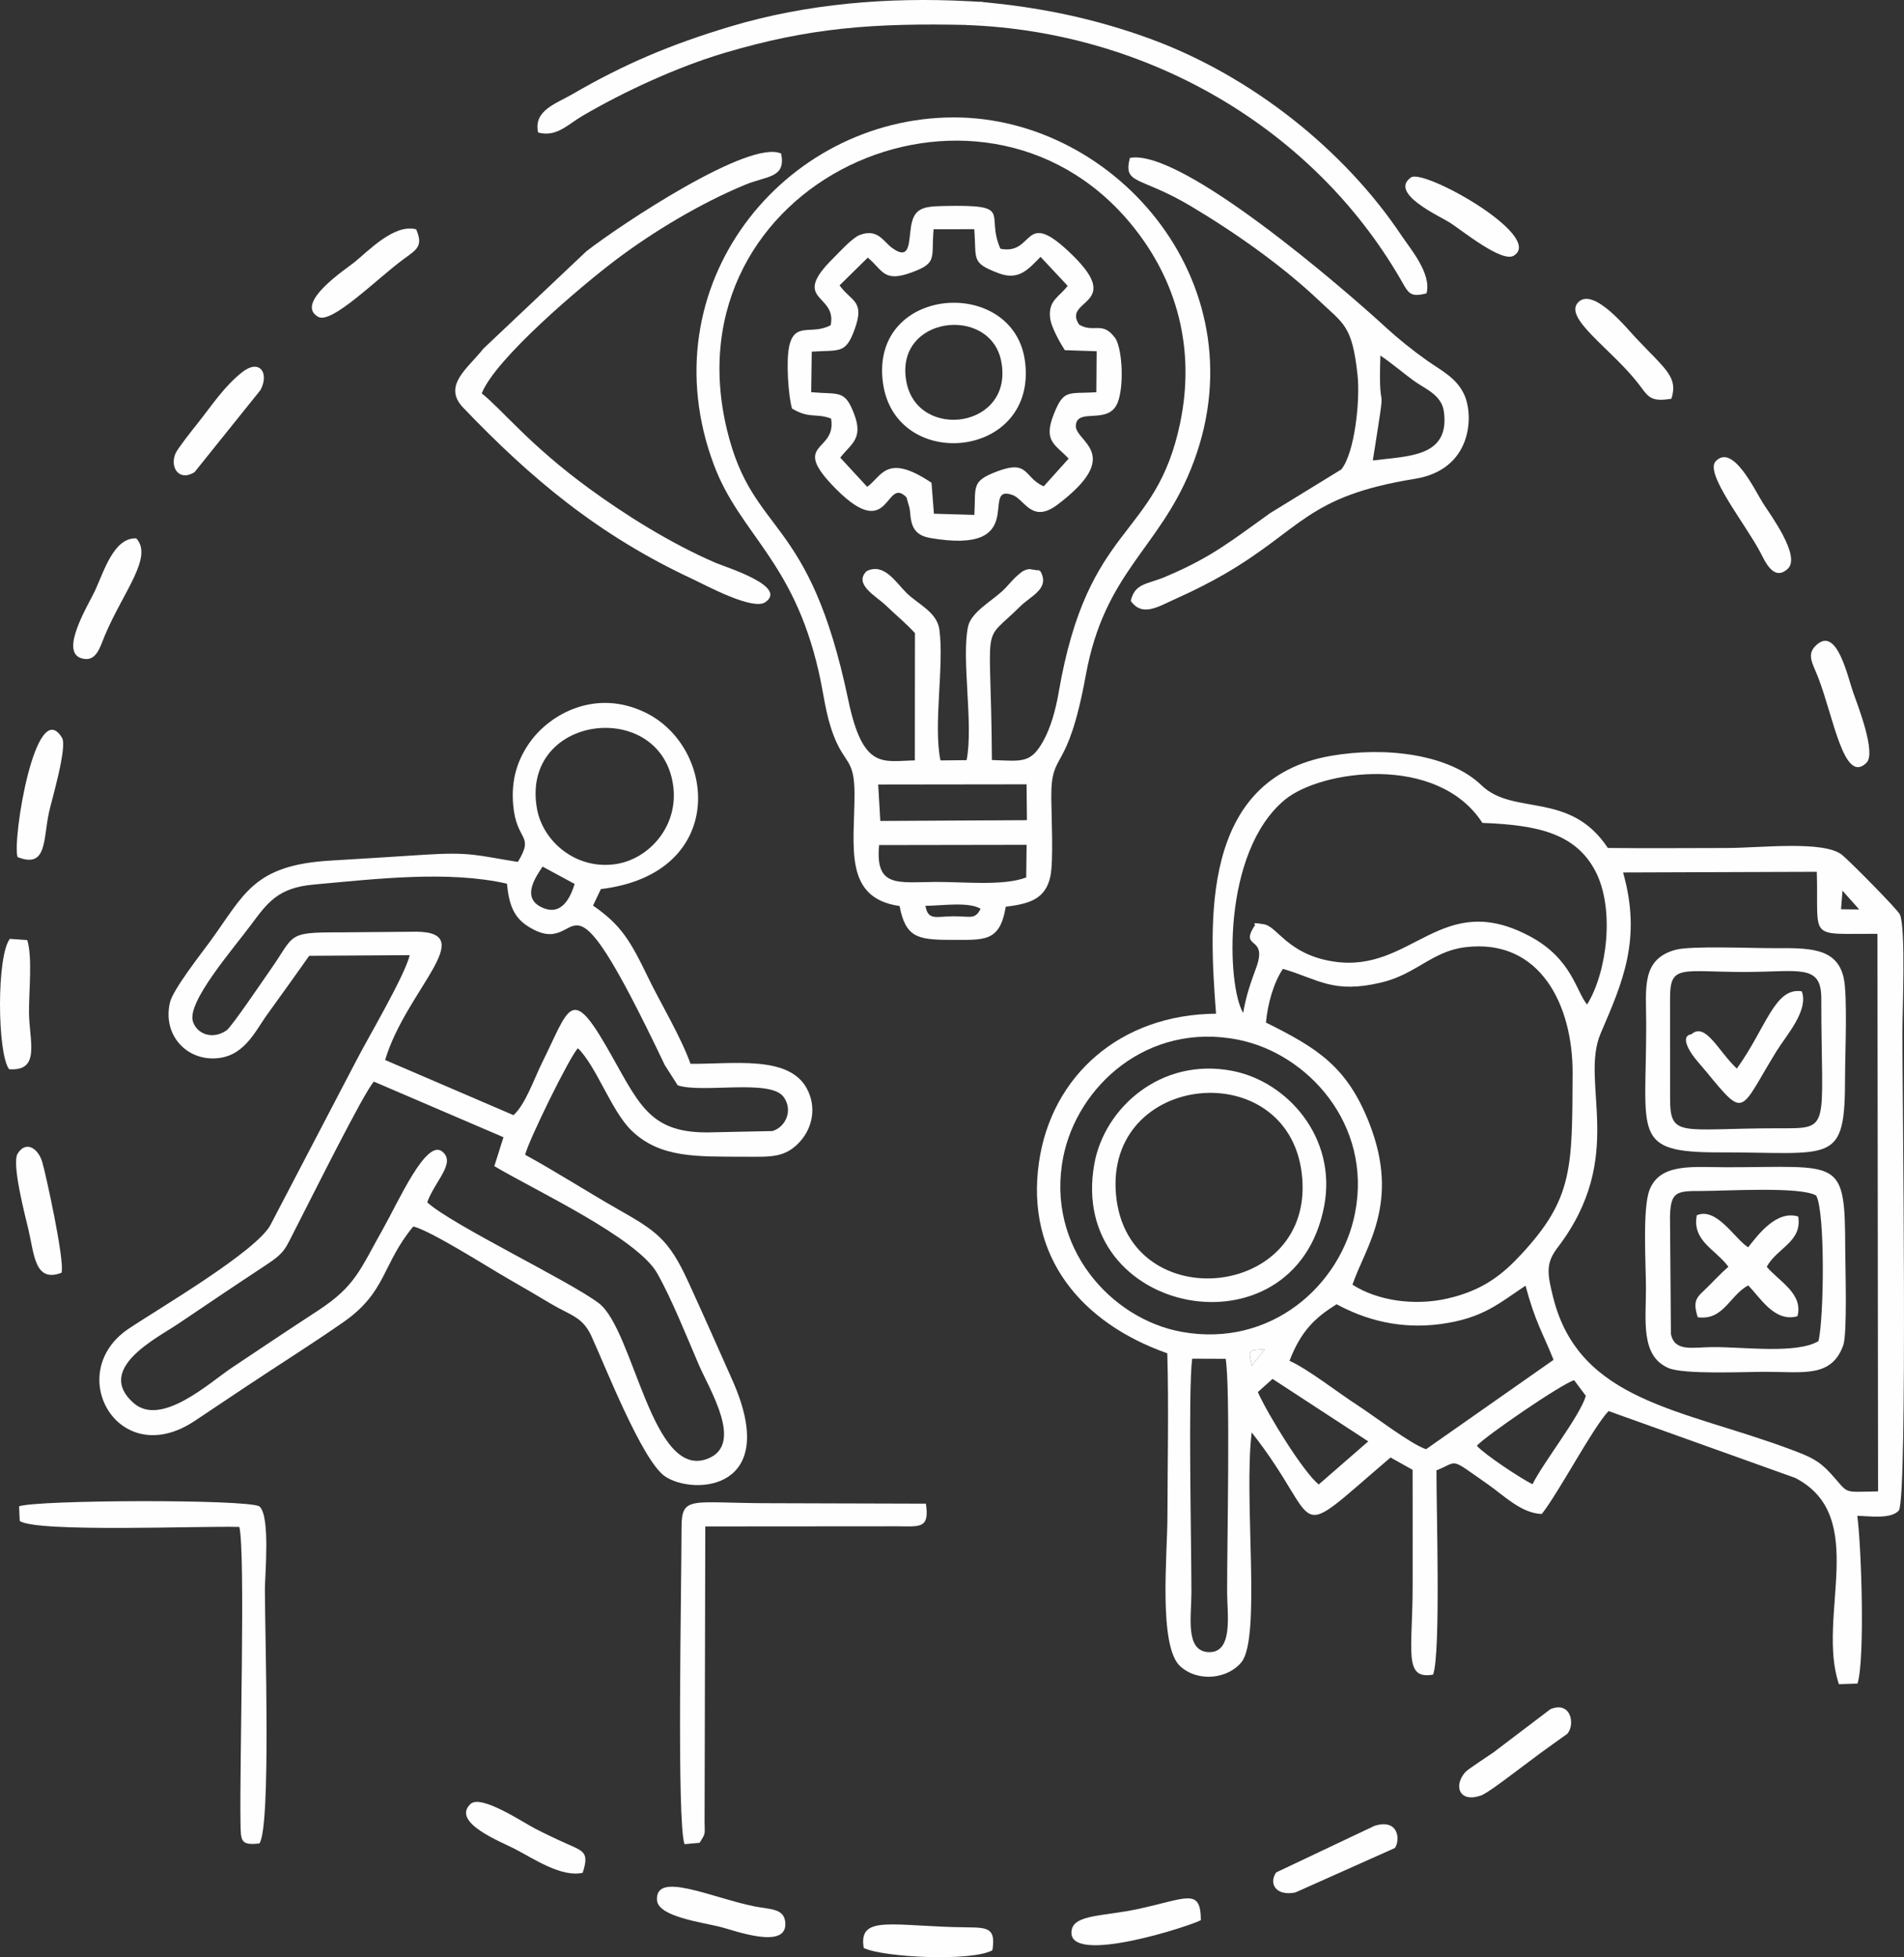 <?xml version="1.0" encoding="UTF-8"?>
<!DOCTYPE svg PUBLIC "-//W3C//DTD SVG 1.1//EN" "http://www.w3.org/Graphics/SVG/1.1/DTD/svg11.dtd">
<!-- Creator: CorelDRAW 2018 (64 Bit Versão de avaliação) -->
<svg xmlns="http://www.w3.org/2000/svg" xml:space="preserve" width="114.925mm" height="118.108mm" version="1.1" style="shape-rendering:geometricPrecision; text-rendering:geometricPrecision; image-rendering:optimizeQuality; fill-rule:evenodd; clip-rule:evenodd"
viewBox="0 0 4028.74 4140.3"
 xmlns:xlink="http://www.w3.org/1999/xlink">
 <rect x="0" y="0" width="4028.74" height="4140.3" fill="#333333" stroke="none"/>
 <defs>
  <style type="text/css">
   <![CDATA[
    .fil0 {fill:#FEFEFE}
   ]]>
  </style>
 </defs>
 <g id="Camada_x0020_1">
  <g id="_2388441015424">
   <path class="fil0" d="M2522.56 2874.22l70.92 0.28c10.14,64.07 2.85,386.53 3.02,494.47 0.07,44.99 13.98,129.16 -40.22,125.95 -48.92,-2.9 -35.26,-75.57 -35.3,-125.94 -0.09,-110.04 -7.12,-427.77 1.58,-494.75zm720.05 265.65c-24.25,-12.09 -100.95,-62.49 -117.7,-81.41 16.69,-19.49 177.69,-130.05 205.86,-138.75l24.8 33.17c-12.62,42.94 -88.7,138.76 -112.96,186.99zm-581.12 -195.01l31.12 -27.85 202.55 132.14 -104.88 91.24c-33.25,-27.42 -107.85,-148.31 -128.78,-195.53zm166.64 -185.81c60.38,32.65 133.46,53.38 219.27,42.02 90.87,-12.02 124.89,-44.58 180.56,-81.26 20.86,78.27 36.46,99.44 59.25,156.88l-269.77 189.05c-31.45,-10.11 -110.41,-70.63 -142.98,-91.66 -44.22,-28.55 -106,-77.35 -145.95,-95.36 24.67,-64.1 54.75,-91.48 99.62,-119.68zm-179.46 129.71c-7.24,-36.41 -8.27,-30.92 28.18,-34.72l-28.18 34.72zm218.5 -322.58c-29.96,152.73 -177.78,285.21 -366.37,251.37 -150.73,-27.04 -288.38,-180.44 -251.09,-369.57 29.51,-149.65 177.92,-286.93 370.59,-248.45 146.45,29.25 283.69,178.97 246.87,366.65zm-152.62 -516.61c75.62,21.97 105.78,53.37 208.53,28.8 73.68,-17.62 107.09,-66 177.32,-74.6 158.63,-19.44 227.9,122.93 227.14,267.03 -1.06,200.06 1.35,264.34 -109.01,383.03 -39.1,42.04 -80.25,75.94 -156.16,93.21 -69.52,15.81 -147.5,4.82 -200.63,-29.37 26.68,-79.3 102.27,-172 35.47,-341.88 -46.65,-118.64 -108.27,-157.97 -218.57,-212.63 3.8,-40.57 16.38,-84.34 35.9,-113.58zm-84.11 93.29c-34.64,-57.68 -45.52,-340.37 88.26,-451.05 76.16,-63.01 322.86,-98.08 417.99,49.02 115.37,4.27 197.68,21.56 239.57,103.02 40.43,78.62 24.78,211.57 -18.06,281.14 -23.26,-27.53 -31.92,-96.07 -119.61,-143.49 -189.5,-102.49 -250.03,78.06 -416.86,52.59 -96.67,-14.76 -118.73,-74.04 -146.93,-78.76 -34.26,-5.73 -13.75,0.18 -21.17,4.54 -30.66,49.12 29.37,18.53 4.49,86.98 -11.99,33 -21.35,58.63 -27.68,96.01zm1268.17 -258.63l35.35 39.7 -38.47 -0.43 3.12 -39.27zm-464.29 -38.56l409.96 -1.41c4.13,145.95 -21.64,130.7 128.26,131.17l1.34 1179.57c-77.72,1.03 -59.82,6.62 -99.57,-37.15 -25.67,-28.27 -43.36,-35.95 -84.77,-51.46 -228.54,-85.6 -447.75,-100.25 -503.16,-321.93 -12.55,-50.22 -15.88,-72.2 9.04,-104.76 147.73,-193.06 46.28,-348.15 91.54,-453.77 45.85,-107 87.53,-198.8 47.36,-340.26zm-32.23 -51.87c-80.49,-121.69 -199.65,-67.13 -267.26,-132.47 -68.03,-65.74 -202.75,-82.65 -319.2,-62.28 -277.63,48.56 -256.92,354.15 -242.57,545.39 -203.27,1.47 -348.34,131.72 -374.64,314.19 -28.83,200.02 89.81,340.18 271.51,404.19 3.19,114.21 0.53,232.51 0.27,347.13 -0.18,79.37 -19.48,273.56 27.47,315.35 38.72,34.45 101.49,25.67 129.34,-9.3 41.78,-52.46 4.27,-346.17 21.49,-485.81 157.55,200.66 72.83,241.42 293.83,53.05l46.66 26.11c0.38,81.51 -0.05,163.01 0.06,244.51 0.18,136.79 -20.51,200.02 43.27,188.71 16.62,-45.18 6.74,-354.41 7.14,-432.1 48.17,-18.95 24.79,-28.94 108.7,29.48 34.12,23.76 70.53,61.27 114.09,62.85 35.87,-45.1 108.42,-183.48 141.39,-217.76l394.61 141.26c158.38,81.24 44.53,293.59 92.78,436.48l39.37 -1.3c15.92,-51.15 8.39,-288.76 -0.48,-354.8 24.11,0.18 72.28,7.96 88.17,-11.79 18.47,-32.33 7.28,-889.74 7.26,-1007.36 -0.01,-46.69 7.52,-223.88 -5.25,-252.9 -4.59,-10.44 -108.19,-115.08 -122.99,-126.59 -39.2,-30.49 -173.41,-14.15 -243.59,-14.14 -83.7,0.01 -167.79,0.9 -251.44,-0.09z"/>
   <path class="fil0" d="M1046 2466.92c85.63,51.03 301.83,151.33 344.55,226.57 30.09,52.98 63.06,135.3 87.67,192.63 23.38,54.47 95.57,168.12 20.57,199.13 -119.34,49.34 -157.29,-272.03 -231.87,-328.52 -62.08,-47.03 -310.53,-165.43 -362.97,-213.27 16.15,-45.22 61.81,-83.58 31.67,-107.53 -33.99,-27.02 -91.78,104.52 -125.6,164.45 -48.49,85.93 -57.74,120.24 -137.76,172.47 -63.41,41.38 -120.58,79.59 -182.14,120.77 -46.41,31.05 -148.76,125.59 -207.13,74.65 -82.69,-72.16 48.65,-137.37 92.29,-166.69 61.55,-41.35 122.03,-82.39 186.03,-124.46 43.71,-28.74 41.02,-33.64 67.39,-84.43 28.12,-54.18 141.9,-283.43 162.48,-304.56l274.14 117.58 -19.33 61.23zm26.68 -597.57c4.44,47.29 16.11,72.25 44.64,90.36 125.2,79.48 62.61,-182.19 289.41,293.58l27.29 42.63c52.43,17.52 195.86,-14.13 224,24.51 20.81,28.58 4.17,64.15 -23.68,72.25l-138.92 2.89c-126.1,0 -144.68,-65.03 -213.51,-183.81 -74.33,-128.26 -78.42,-77.17 -134.81,36.15 -16.49,33.14 -35.47,88.96 -60.59,111.13l-271.59 -116.7c44.14,-147.21 199.5,-269.21 67.57,-271.37l-167.04 1.41c-110.22,-0.3 -91.53,5.76 -143.32,79.28 -13.98,19.84 -81.73,120.13 -92.48,127.79 -28.52,20.32 -62.62,9.02 -71.43,-18.48 -13.1,-40.87 83.36,-151.4 122.32,-203.76 35.15,-47.25 57.18,-79.08 132.69,-85.93 133.42,-12.1 285.35,-30.09 409.44,-1.93zm75.36 -36.09l67.91 36.67c-9.18,29.23 -28.25,70.72 -71.73,48.49 -41.94,-21.45 -8.08,-66.74 3.81,-85.16zm-11.93 -122.9c-34.76,-199.15 260.72,-234.27 288.03,-50.27 12.88,86.75 -50.3,156.98 -120.66,167.75 -85.12,13.03 -155.32,-48.45 -167.37,-117.48zm-40.33 112.99c-86.12,-13.63 -99.12,-21.57 -198.68,-15.16 -65.98,4.26 -132.57,8.52 -197.55,12.31 -164.55,9.6 -182.74,72.21 -255.27,171.43 -18.6,25.44 -78.22,101.31 -84.62,128.6 -15.44,65.85 30.74,118.67 90.75,118.5 65.33,-0.18 88.5,-56.5 116.17,-94.53 29.63,-40.73 59.94,-83.41 87.7,-122.57l212.74 -1.36c-11.34,45.23 -88.96,175.89 -114.94,226.57l-179.27 343.16c-28.66,56.47 -239.49,179.28 -301.2,220.96 -138.54,93.56 -21.05,302.78 140.86,194.28 35.23,-23.61 68.52,-45.74 104.55,-69.79 72.47,-48.36 140.75,-90.97 209.52,-138.83 91.76,-63.87 81.48,-122.19 147.95,-202.43 37.65,9.44 155.55,84.55 196.72,108.29 31.88,18.39 62.33,36.05 95.6,55.89 39.57,23.6 65.43,26.64 84.1,66.79 27.86,59.92 107.89,265.84 156.85,298.17 60.59,40.02 245.23,29.51 142.38,-202.89 -30.07,-67.95 -62.65,-141.1 -93.85,-209.23 -41.79,-91.23 -68.37,-107.63 -149.45,-153.83 -68.6,-39.09 -128.45,-78.05 -195.67,-114.81 6.37,-28.46 94.56,-208.44 111.65,-225.38 39.21,38.09 70.88,133.2 113.66,174.31 60.99,58.62 138.17,54.79 242.31,55.21 52.16,0.21 82.73,2.4 113.86,-31.9 26.79,-29.53 35.67,-73.82 14.2,-113.03 -38.31,-69.94 -154.97,-50.9 -245.82,-51.64 -19.72,-56.12 -64.23,-130.01 -89.09,-181.47 -38.6,-79.94 -57.95,-112.31 -117.13,-153.23l16.6 -34.95c267.7,-32.1 246.36,-299.59 93.95,-373.53 -104.52,-50.71 -201.35,2.42 -244.42,63.26 -25.37,35.84 -39.88,77.54 -35.09,132.28 6.88,78.55 45.75,61.29 9.95,120.53z"/>
   <path class="fil0" d="M1958.17 1916.21c33.12,0 91.31,-9.28 116.7,6.22 -11.61,23.41 -21.03,15.86 -56.93,15.89 -36.47,0.03 -54.27,10.2 -59.77,-22.1zm-98 -128.49l312.09 -0.49 -0.86 68.96c-47.77,18.4 -131.17,9.19 -191.38,9.48 -79.9,0.39 -128.62,12.97 -119.84,-77.96zm-1.99 -128.13l313.99 -0.41 0.74 75.87 -310.26 1.63 -4.47 -77.09zm240.62 -51.81c-1.81,-307.81 -25.04,-240.94 59.69,-324.77 23.7,-23.45 63.13,-37.23 43.23,-74.2 -1.84,-1.03 -4.91,-4.21 -5.92,-2.25l-17.53 -2.71c-11.8,1.51 -15.83,5.47 -24.8,13.04 -12.04,10.17 -21.31,23.26 -33.9,34.66 -22.74,20.59 -64.72,44.37 -71.1,73.35 -14.81,67.3 11.81,208.72 -3.23,283.18l-55.25 0.56c-15.57,-74.74 8.1,-200.38 -2.32,-276.85 -4.98,-36.5 -44.29,-53.32 -68.06,-76.1 -23.97,-22.97 -48.26,-65.86 -85.72,-47.63 -28.64,27.59 19.98,53.11 39.27,71.52 25.63,24.45 43.46,38.56 62.82,59.69l-0.24 269.31c-67.42,1.12 -109.66,21.35 -140.99,-128.37 -82.82,-395.76 -201.17,-343.3 -256.3,-570.05 -127.5,-524.38 533.5,-823.37 853.67,-437.52 99.96,120.47 137.22,267.41 105.05,421.9 -51.7,248.31 -194.54,207.72 -257,569.72 -6.54,37.91 -16.93,74.91 -32.41,102.83 -27.13,48.93 -45.31,42.82 -108.96,40.69zm-195.34 308.86c12.53,65.74 37.48,71.55 106.7,71.57 72.58,0.02 105.33,5.85 117.98,-70.08 50.58,-6.14 84.45,-16.52 94.46,-64.67 6.84,-32.9 2.13,-127.14 1.85,-166.1 -0.73,-103.75 33.6,-43.26 73.1,-259.38 39.67,-217.05 153.32,-265.71 222.04,-435.08 155.45,-383.06 -154.55,-745.05 -501.75,-744.53 -360.1,0.53 -649.05,356.12 -507.38,734.74 54.92,146.8 167.54,201.08 221.63,436.84 11.27,49.14 14.21,89.53 31.66,135.49 23.44,61.74 44.36,48.76 44.34,124.33 -0.03,109.89 -24.4,219.8 95.35,236.86z"/>
   <path class="fil0" d="M1928.57 576.45c56.16,-20.57 41.45,-29.86 46.88,-91.46l86.04 -0.17c5.13,64.79 -7.89,70.69 51.84,93.28 43.86,16.59 64.06,-10.64 88.42,-34.74l57.34 61.27c-17.08,23.17 -40.96,30.09 -37.26,67.01 2.09,20.88 23.19,56.76 31.27,69.16l67.34 2.2 -0.7 86.83c-60.57,3.47 -69.03,-6.84 -90.26,47.09 -22.4,56.91 3.39,62.98 31.69,93.26l-52.77 58.71c-43.29,-19.41 -30.53,-57.68 -99.79,-31.23 -54.97,20.99 -43.32,32.38 -46.96,91.6l-85.53 -2.52 -5.12 -65.48c-96.06,-64.58 -105.61,-12.54 -136.09,8.57l-56.99 -61.67c22.83,-29.43 49.27,-39.86 29.51,-91.99 -19.91,-52.54 -31.57,-41.24 -91.04,-46.5l1.22 -85.76c58.63,-4 71.46,5.85 90.61,-46.83 22.39,-61.61 -6.64,-58.57 -31.79,-93.37l59.74 -58.75c32.05,26.63 32.99,53.26 92.4,31.5zm-170.94 111.49c-40.37,21.9 -76.84,-8.97 -88.01,45.98 -6.49,31.9 -1.46,104.57 6.26,130.4 37.71,22.29 49.77,8.92 82.63,21.12 12.44,73.14 -89.73,48.46 10.83,149.37 115.56,115.96 103.12,-29.41 148.75,17.31l6.55 23.09c3.57,20.14 -1.27,55.01 42.61,62.69 215.22,37.68 104.07,-115.54 174.76,-90.95 26.29,9.15 41.08,61.93 95.91,20.39 142.48,-107.91 36.08,-132.96 38.46,-167.22 2.71,-38.9 68.92,0.07 88.35,-48.05 13.47,-33.38 10.75,-108.09 -3.72,-135.03 -27.95,-40.04 -45.87,-11.39 -77.61,-30.32 -36.39,-53.84 94.1,-40.32 -12.62,-145.56 -108.53,-107.02 -79.46,-0.15 -153.93,-14.96 -33.33,-74.81 32.02,-93.91 -122.17,-90.36 -41.95,0.96 -60.08,4.94 -66.67,41.29 -5.85,32.29 -0.32,76.95 -40.86,46.96 -18.27,-13.51 -29.93,-41.18 -67.73,-27.09 -16.2,6.04 -43.11,36.2 -56.56,49.51 -91.91,90.98 8.95,74.46 -5.23,141.43z"/>
   <path class="fil0" d="M2920.83 752.2c25.15,16.96 42.62,32.6 70.29,53.02 22.94,16.92 59.1,29.43 64.01,65.25 13.43,97.73 -76.99,93.93 -150.34,103.64 33.14,-209.48 10.66,-65.68 16.04,-221.91zm-528.25 518.9c24.77,35.33 59.05,11.6 96.68,-5.12 34.46,-15.31 71.09,-33.84 100.78,-51.03 165.68,-95.96 174.01,-164.91 403.63,-201.99 122.48,-19.77 124.6,-134.6 104.62,-178 -16.64,-36.15 -48.64,-50.88 -79.42,-72.7 -30.13,-21.36 -61.55,-46.72 -84.15,-67.53 -91.19,-83.94 -435.24,-381.61 -543.95,-360.66 -14.65,57.42 20.48,37.48 128.7,101.85 94.61,56.28 195.11,127.43 270.72,199.23 52.92,50.25 70.98,52.66 82.31,158.61 5.78,54.05 -6.14,164.92 -34.46,199.33l-150.11 92.13c-83.93,59.75 -123.09,92.9 -221.24,134.57 -40.08,17.02 -64.88,13.11 -74.1,51.32z"/>
   <path class="fil0" d="M1019.33 832.19c28.36,-72.92 210.67,-227.44 284.26,-282.88 77.49,-58.37 177.18,-118.81 273.28,-158.56 46.31,-19.15 86.51,-13.71 75.99,-65.87 -66.82,-31.05 -339.6,150.36 -412.19,206.75l-217.95 205.97c-31.27,40.4 -87.67,77.73 -42.77,124.67 143.08,149.61 286.39,270.1 486.07,362.98 26.62,12.39 126.65,66.96 153.24,48.71 48.67,-33.42 -81.95,-73.43 -104.76,-83.22 -96.04,-41.22 -193.04,-102.71 -266.96,-156.64 -128.2,-93.54 -183.69,-166.41 -228.2,-201.91z"/>
   <path class="fil0" d="M3842.84 2529.08c19.66,34.21 16.36,264.41 4.81,308.07 -46.58,27.55 -157.8,12.08 -224.53,12.55 -41.53,0.29 -79.4,10.73 -87.56,-27.4l-1.94 -249.19c1.31,-52.75 14.27,-53.72 66.45,-53.66 51.01,0.05 210.01,-9.98 242.77,9.64zm57.18 317.32c9.13,-24.86 4.43,-166.55 4.36,-204.48 -0.4,-195.79 -10.6,-172.67 -250.85,-172.66 -70.56,0 -140.67,-9.82 -163.18,47.85 -15.39,39.43 -7.61,158.68 -7.62,208.12 -0.01,68.77 -11.53,143.16 47.51,168.71 33.01,14.28 162.86,7.99 206.6,8.06 80.21,0.13 138.22,12.34 163.19,-55.6z"/>
   <path class="fil0" d="M3533.7 2111.76c0,-72.53 23.3,-55.65 157.7,-55.61 114.47,0.04 162.34,-18.13 162.33,55.61 -0.05,283.57 23.5,274.95 -94.18,275.07 -202.69,0.21 -225.77,21.25 -225.75,-63.01l-0.1 -212.06zm12.1 -102.64c-73.67,19.83 -62.69,81.83 -62.55,155.65 0.47,236.12 -32.51,273.31 155.13,273.03 240.91,-0.36 265.76,28.5 265.64,-159.42 -0.03,-47.01 5.66,-171.96 -2.97,-210.07 -14.73,-65.07 -75.94,-62.77 -149.08,-62.55 -44.19,0.14 -174.03,-5.28 -206.18,3.37z"/>
   <path class="fil0" d="M2361.49 2528.31c-24.57,-260.52 362.89,-298.1 393,-45.62 31.8,266.62 -368.43,306.17 -393,45.62zm440.46 22.72c27.19,-143.95 -77.35,-263.33 -195.11,-285.8 -150.98,-28.79 -269.89,78.93 -291.21,196.37 -58.61,322.79 424.72,415.6 486.32,89.43z"/>
   <path class="fil0" d="M560.52 3361.4c0.01,-29.87 11.9,-154.51 -11.67,-174.76 -27.14,-15.47 -469.72,-13.89 -508.51,-0.13l1.44 31c35.05,25.01 391.33,10.05 464.73,12.7 12.99,58.01 0.31,496.61 2.36,624.27 0.64,39.69 -0.41,49.8 40,45.28 24.93,-35.57 11.62,-438.52 11.65,-538.36z"/>
   <path class="fil0" d="M1896.75 3228.81c48.78,0.04 70.77,6.4 62.36,-47.9l-327.39 -0.94c-170.62,0.17 -189.56,-18.06 -189.64,52.68 -0.14,131.33 -10.3,622.77 6.36,668.59l31.83 -2.89c13.89,-21.63 10.58,-17.79 10.57,-44.67l1.51 -624.57 404.4 -0.3z"/>
   <path class="fil0" d="M2044.15 52.88c386.98,13.94 734.99,219.82 919.19,537.7 17.1,29.51 19.34,39.17 55.11,29.98 10.92,-41.91 -33.68,-93.41 -53.19,-122.6 -121,-181.06 -317.69,-337.51 -531.13,-415.75 -117.14,-42.95 -235.34,-67.39 -358.72,-78.13l-24.15 3.73c1.74,16.79 32.5,34.71 32.74,34.26 0.89,-1.63 4.14,1.71 5.88,3.08 -23.5,0.33 -32.88,-1.31 -45.74,7.75z"/>
   <path class="fil0" d="M2050.03 52.88c12.86,-9.06 22.24,-7.42 45.74,-7.75 -1.74,-1.37 -4.99,-4.71 -5.88,-3.08 -0.25,0.45 -22.47,-8.93 -24.21,-25.72l53.1 -0.79 -32.6 -10.31c-8.92,-1.43 -27.66,-2.22 -37.35,-2.73 -169.85,-8.88 -341.44,5.07 -503.75,53.68 -126.63,37.93 -224.78,79.72 -333.84,143 -35.28,20.47 -82.73,34.5 -72.66,81.1 39.04,10.61 62.17,-16.74 94.92,-35.82 88.7,-51.69 199.92,-102.91 299.19,-132.46 180.62,-53.77 317.09,-63.71 517.34,-59.13z"/>
   <path class="fil0" d="M1918.17 809.11c-28.12,-140.46 176.8,-164.84 200.3,-45.12 27.86,141.9 -175.5,168.99 -200.3,45.12zm-50.01 0c25.38,191.13 327.63,162.91 300.69,-44.62 -23.59,-181.63 -328.03,-161.33 -300.69,44.62z"/>
   <path class="fil0" d="M3590.29 2570.85c-10.35,54.37 39.86,72.06 66.9,108.93 -16.52,14.27 -27.88,27.11 -44.09,42.98 -22.08,21.62 -32.58,26.37 -20.83,63.78 54.36,7.4 66.78,-45.25 106.69,-67.39 24.55,24.04 55.3,79.13 104.32,65.24 13.02,-47.96 -40.05,-74.42 -64.99,-104.62 22.29,-40.46 75.28,-52.6 66.65,-106.3 -46.17,-14.15 -85.48,39.21 -105.98,65.17 -28.67,-18.23 -66.72,-85.73 -108.67,-67.8z"/>
   <path class="fil0" d="M3675.03 2260.54c-39.24,-36.8 -66.28,-99.11 -96.07,-72.63 -0.66,0.59 -26.36,0.6 0.87,41.84 6.64,10.06 20,24.51 31.13,38.07 82.96,101.01 69.49,83.59 147.7,-43.59 20.86,-33.93 68.89,-86.33 53.82,-127.12 -57.31,-9.46 -75.11,76.72 -137.44,163.43z"/>
   <path class="fil0" d="M3316.4 3667.65c16.82,-19.25 8.09,-69.8 -35.6,-52.14l-121.51 92.15c-8.29,5.85 -53.74,35.28 -58.82,41.14 -26.01,29.96 -11.88,65.54 33.34,49.41 12.37,-4.41 51.54,-34.1 64.35,-43.77 24.31,-18.35 39.41,-29.36 60.71,-45.42 9.5,-7.16 57.17,-40.96 57.53,-41.37z"/>
   <path class="fil0" d="M2048.84 4077.23c-157.56,-1.35 -233.64,-28.88 -221.2,43.62 41.21,20.1 228.72,29.13 272.25,4.79 6.97,-45.38 -7.93,-48.05 -51.05,-48.41z"/>
   <path class="fil0" d="M3536.63 843.46c14.45,-46.16 -11.76,-61.26 -75.92,-129.33 -18.1,-19.2 -88.89,-106.96 -120.98,-74.98 -32.75,32.64 66.78,96.6 124.76,169.63 22.43,28.26 24.59,42.81 72.14,34.69z"/>
   <path class="fil0" d="M2540.99 4061.76c-0.62,-68.92 -29.55,-45.6 -133.19,-23.36 -72.68,15.6 -133.76,11.46 -140.09,44 -15.65,80.52 263.45,-12.22 273.27,-20.64z"/>
   <path class="fil0" d="M1661.58 4066.43c-2.82,-29.71 -31.63,-26.88 -65.02,-33.56 -90.47,-18.09 -211.58,-76.21 -206.31,-12.58 2.85,34.41 95.81,46.39 133.84,55.97 30.24,7.62 143.16,49.96 137.49,-9.83z"/>
   <path class="fil0" d="M20.81 1986.11c-28.33,36.84 -26.62,242.3 -1.6,275.72 67.55,5.1 42.61,-59.83 42.14,-119.77 -0.36,-45.82 7.65,-116.2 -3.65,-153.28l-36.89 -2.67z"/>
   <path class="fil0" d="M37.11 1813.04c62.71,24.96 53.99,-36.71 66.49,-94.34 5.9,-27.17 39.44,-138.75 27.49,-158.22 -55.69,-90.62 -105.59,216.06 -93.97,252.56z"/>
   <path class="fil0" d="M3844.95 1363.1c-24.32,20.73 -9.65,39.45 2.2,70.07 32.64,84.29 54.79,228.02 102.42,180.21 20.67,-20.75 -18.86,-121.9 -28.08,-147.78 -11.9,-33.44 -33.94,-138.81 -76.55,-102.49z"/>
   <path class="fil0" d="M288.3 1138.88c-47.8,-2.12 -68.88,71.36 -87.12,110.39 -13.88,29.7 -75.51,128.57 -29.42,143.1 31.77,10.01 39.48,-22.73 49.79,-47.36 38.89,-92.91 103.37,-166.64 66.76,-206.14z"/>
   <path class="fil0" d="M2985.51 375.32c-47.61,33.63 62.02,82.56 82.53,95.76 25.8,16.6 109.89,85.26 135.03,69.77 66.11,-40.73 -190.24,-184.84 -217.57,-165.53z"/>
   <path class="fil0" d="M2951.39 3909.42c11.76,-16.14 8.61,-63.4 -43.24,-46.88l-207.99 98.53c-16.61,24.92 1.2,50.67 40.87,42.26l210.36 -93.91z"/>
   <path class="fil0" d="M880.61 485.1c-46.35,-12.39 -101.19,45.85 -131.15,70.04 -15.96,12.89 -127.08,85.75 -76.45,115.03 28.77,16.63 124.69,-80.9 182.09,-122.85 27.13,-19.83 40.74,-26.7 25.5,-62.22z"/>
   <path class="fil0" d="M512.04 787.62c-37.94,30.09 -62.88,68.87 -95.05,109.4 -7.27,9.15 -40.98,51.46 -45.55,62.02 -12.8,29.59 7.53,60.5 40.24,39.75l139.58 -173.78c18.99,-36.01 -1.96,-66.94 -39.22,-37.39z"/>
   <path class="fil0" d="M995.47 3816.31c-41.23,39.08 65.4,80.23 93.96,95.02 40.83,21.15 98.14,60.47 143.49,50.5 14.14,-43.64 1.96,-45.47 -33.95,-61.55 -24.25,-10.86 -44.62,-20.62 -66.63,-31.94 -26.5,-13.62 -114.68,-73.06 -136.87,-52.04z"/>
   <path class="fil0" d="M3630.38 975.63c-24.13,25.27 61.75,131.14 94.79,193.58 8.63,16.31 27.49,62.05 57.62,34.04 28.27,-26.3 -35.9,-113.03 -51.99,-138.2 -17.72,-27.7 -64.05,-127.49 -100.41,-89.41z"/>
   <path class="fil0" d="M89.3 2457.85c-8.5,-28.29 -34.23,-45.94 -51.95,-17.43 -13.16,21.18 16.16,132.39 22.84,160.74 12.32,52.26 13.18,113.06 69.98,91.28 7.29,-24.91 -33.82,-211.17 -40.86,-234.59z"/>
   <path class="fil0" d="M2676.87 2854.03c-36.45,3.8 -35.42,-1.69 -28.18,34.72l28.18 -34.72z"/>
  </g>
 </g>
</svg>
